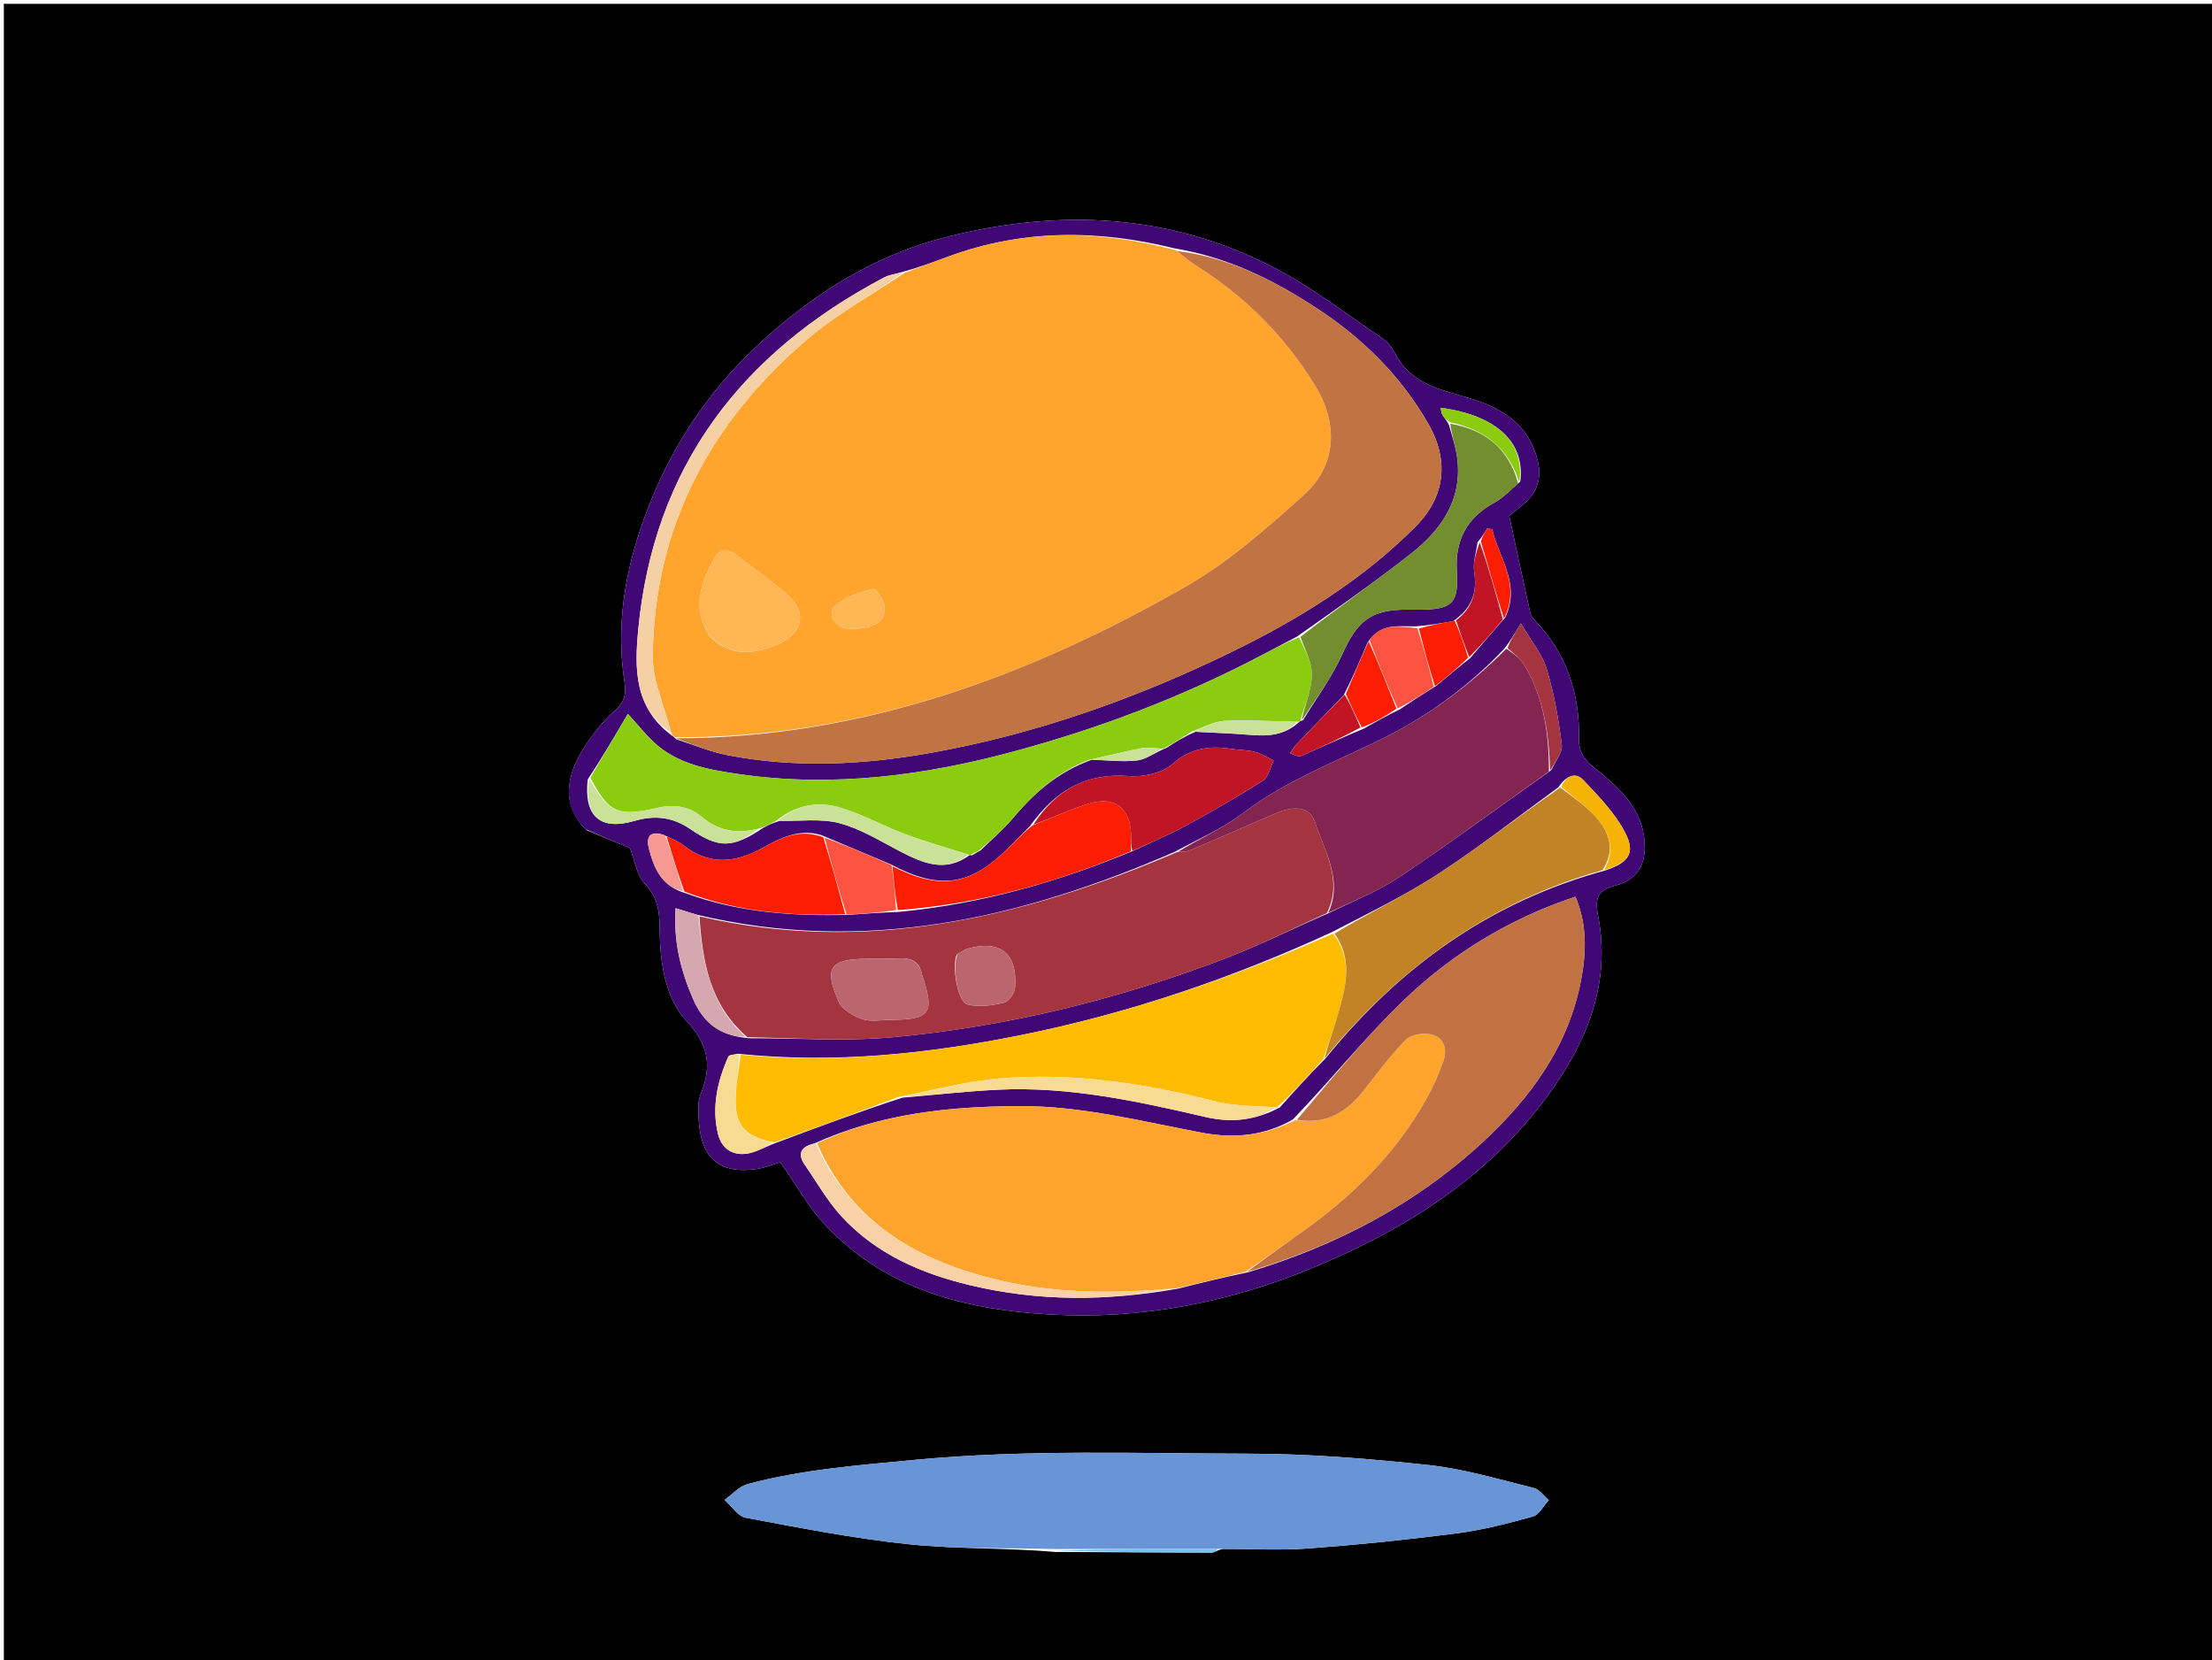<svg version="1.1" id="Layer_1" xmlns="http://www.w3.org/2000/svg" xmlns:xlink="http://www.w3.org/1999/xlink" x="0px" y="0px"
	 width="100%" viewBox="0 0 577 433" enable-background="new 0 0 577 433" xml:space="preserve">
<path fill="#000000" opacity="1" stroke="none" 
	d="
M402,434 
	C268,434 134.5,434 1,434 
	C1,289.667 1,145.333 1,1 
	C193.333,1 385.666,1 578,1 
	C578,145.333 578,289.666 578,434 
	C519.5,434 461,434 402,434 
M275.342,404.8 
	C288.92,404.869 302.498,404.951 316.077,404.964 
	C316.749,404.965 317.422,404.357 319.02,404.003 
	C326.511,403.991 334.035,404.422 341.487,403.869 
	C354.372,402.913 367.245,401.597 380.058,399.936 
	C386.745,399.069 393.356,397.361 399.865,395.545 
	C401.511,395.086 402.637,392.76 404.002,391.291 
	C402.704,390.199 401.561,388.479 400.085,388.116 
	C391.019,385.891 381.968,383.135 372.741,382.142 
	C357.214,380.47 341.56,379.196 325.956,379.168 
	C296.791,379.114 267.612,378.016 238.447,380.794 
	C223.83,382.186 209.25,383.299 195.041,387.089 
	C192.824,387.681 191.016,389.804 189.019,391.219 
	C190.834,392.826 192.453,395.49 194.498,395.871 
	C208.667,398.512 222.858,401.328 237.174,402.802 
	C249.661,404.087 262.321,403.688 275.342,404.8 
M153.048,216.539 
	C156.787,218.095 160.527,219.652 164.339,221.239 
	C165.495,224.154 166.038,228.208 168.316,230.632 
	C171.668,234.2 172.034,237.929 172.074,242.307 
	C172.155,251.001 173.392,260.159 179.169,266.43 
	C184.734,272.472 185.68,277.804 183.002,284.767 
	C182.59,285.838 182.207,287 182.181,288.128 
	C181.943,298.509 184.485,306.734 197.326,304.922 
	C199.567,304.606 201.72,303.667 203.522,303.132 
	C207.65,308.948 210.967,315.006 215.565,319.847 
	C231.412,336.533 252.226,341.66 274.135,342.87 
	C297.609,344.166 320.319,339.786 342.053,330.84 
	C366.311,320.856 388.017,307.262 403.808,285.666 
	C414.031,271.685 420.266,256.396 416.839,238.803 
	C415.831,233.629 417.229,232.084 421.686,230.877 
	C426.489,229.576 429.043,226.228 429.035,220.948 
	C429.021,212.427 423.921,207.013 418.022,201.986 
	C415.114,199.507 411.766,197.722 411.869,192.766 
	C412.109,181.144 408.764,170.607 400.521,161.987 
	C399.965,161.404 399.361,160.687 399.194,159.94 
	C397.336,151.616 395.56,143.273 393.678,134.544 
	C394.196,134.128 395.197,133.283 396.241,132.496 
	C401.538,128.503 402.665,124.028 400.403,117.798 
	C397.998,111.171 392.995,107.435 386.801,105.051 
	C378.735,101.946 369.218,101.631 364.242,92.796 
	C363.362,91.234 362.376,89.475 360.959,88.516 
	C351.451,82.079 342.274,74.943 332.129,69.699 
	C305.036,55.697 276.518,54.405 247.165,61.748 
	C227.127,66.761 210.632,77.561 196.05,91.57 
	C184.704,102.47 176.033,115.477 170.052,129.994 
	C163.759,145.271 160.315,161.165 162.898,177.891 
	C163.317,180.606 163.105,183.018 160.427,185.328 
	C156.979,188.302 154.068,192.138 151.698,196.069 
	C147.948,202.29 146.259,210.152 153.048,216.539 
z"/>
<path fill="#3F0875" opacity="1" stroke="none" 
	d="
M152.775,216.278 
	C146.259,210.152 147.948,202.29 151.698,196.069 
	C154.068,192.138 156.979,188.302 160.427,185.328 
	C163.105,183.018 163.317,180.606 162.898,177.891 
	C160.315,161.165 163.759,145.271 170.052,129.994 
	C176.033,115.477 184.704,102.47 196.05,91.57 
	C210.632,77.561 227.127,66.761 247.165,61.748 
	C276.518,54.405 305.036,55.697 332.129,69.699 
	C342.274,74.943 351.451,82.079 360.959,88.516 
	C362.376,89.475 363.362,91.234 364.242,92.796 
	C369.218,101.631 378.735,101.946 386.801,105.051 
	C392.995,107.435 397.998,111.171 400.403,117.798 
	C402.665,124.028 401.538,128.503 396.241,132.496 
	C395.197,133.283 394.196,134.128 393.678,134.544 
	C395.56,143.273 397.336,151.616 399.194,159.94 
	C399.361,160.687 399.965,161.404 400.521,161.987 
	C408.764,170.607 412.109,181.144 411.869,192.766 
	C411.766,197.722 415.114,199.507 418.022,201.986 
	C423.921,207.013 429.021,212.427 429.035,220.948 
	C429.043,226.228 426.489,229.576 421.686,230.877 
	C417.229,232.084 415.831,233.629 416.839,238.803 
	C420.266,256.396 414.031,271.685 403.808,285.666 
	C388.017,307.262 366.311,320.856 342.053,330.84 
	C320.319,339.786 297.609,344.166 274.135,342.87 
	C252.226,341.66 231.412,336.533 215.565,319.847 
	C210.967,315.006 207.65,308.948 203.522,303.132 
	C201.72,303.667 199.567,304.606 197.326,304.922 
	C184.485,306.734 181.943,298.509 182.181,288.128 
	C182.207,287 182.59,285.838 183.002,284.767 
	C185.68,277.804 184.734,272.472 179.169,266.43 
	C173.392,260.159 172.155,251.001 172.074,242.307 
	C172.034,237.929 171.668,234.2 168.316,230.632 
	C166.038,228.208 165.495,224.154 164.339,221.239 
	C160.527,219.652 156.787,218.095 152.775,216.278 
M355.741,190.048 
	C358.654,188.406 361.568,186.764 365.138,185.02 
	C368.092,183.054 371.047,181.089 374.645,178.882 
	C377.419,176.57 380.193,174.257 383.546,171.62 
	C386.374,168.277 389.202,164.933 392.602,161.111 
	C396.809,152.428 390.985,145.601 389.237,138.02 
	C388.792,137.979 388.347,137.937 387.901,137.896 
	C387.271,138.93 386.64,139.965 385.409,141.458 
	C385.08,144.032 384.164,146.695 384.544,149.159 
	C385.358,154.431 384.082,158.593 379.038,162.005 
	C376.032,162.543 373.027,163.08 369.191,163.383 
	C364.861,163.422 360.214,162.413 356.762,167.533 
	C354.865,172.024 352.968,176.516 350.482,181.358 
	C346.321,185.674 342.148,189.978 338.015,194.321 
	C337.421,194.945 337.024,195.755 336.536,196.479 
	C337.477,196.748 338.627,197.505 339.328,197.207 
	C344.608,194.956 349.799,192.498 355.741,190.048 
M253.629,223.074 
	C254.171,222.727 254.713,222.381 255.846,221.764 
	C258.661,218.985 261.708,216.402 264.244,213.388 
	C269.728,206.868 275.9,201.356 284.882,198.136 
	C288.816,198.257 292.799,198.794 296.666,198.344 
	C299.034,198.069 301.225,196.278 304.24,195.093 
	C306.461,193.667 308.681,192.24 311.845,190.869 
	C316.579,191.129 321.322,191.276 326.043,191.68 
	C330.755,192.083 335.198,191.838 339.018,188.188 
	C339.018,188.188 339.207,187.995 339.854,187.911 
	C343.327,182.18 347.393,176.717 350.132,170.654 
	C354.082,161.908 357.554,159.014 367.078,159.001 
	C368.24,158.999 369.402,159.024 370.565,159.015 
	C378.849,158.949 380.537,157.262 380.013,149.005 
	C379.495,140.848 382.689,134.964 389.903,131.041 
	C392.162,129.812 394.004,127.816 396.573,125.578 
	C397.857,115.334 390.313,108.302 375.771,106.363 
	C375.942,107.042 375.973,107.714 376.273,108.229 
	C376.681,108.928 377.295,109.507 377.997,110.889 
	C378.701,113.611 379.664,116.296 380.061,119.063 
	C381.643,130.078 376.141,138.047 368.097,144.374 
	C358.599,151.845 348.662,158.759 338.228,166.095 
	C334.998,167.797 331.772,169.507 328.537,171.2 
	C308.142,181.871 286.722,189.984 264.548,195.977 
	C241.089,202.319 217.231,205.441 192.937,201.937 
	C184.907,200.779 176.745,199.422 170.448,193.501 
	C168.456,191.629 166.74,189.462 163.781,186.197 
	C160.204,192.285 157.098,197.572 153.31,203.313 
	C152.229,212.782 156.434,216.749 165.451,214.129 
	C170.859,212.557 175.483,213.115 180.071,216.254 
	C187.547,221.368 191.174,221.252 199.042,215.954 
	C200.185,215.335 201.328,214.717 203.389,214.11 
	C208.59,214.227 214.03,213.428 218.929,214.705 
	C224.419,216.136 229.49,219.31 234.614,221.975 
	C240.668,225.123 246.628,227.762 252.997,222.995 
	C252.997,222.995 252.965,223.075 253.629,223.074 
M214.31,217.843 
	C208.542,216.073 203.681,218.501 198.879,221.182 
	C191.811,225.129 184.909,225.786 178.159,220.392 
	C176.916,219.399 175.3,218.873 173.234,217.805 
	C169.788,216.633 168.401,217.956 169.281,221.369 
	C170.586,226.426 172.484,231.138 178.908,233.006 
	C192.359,237.895 206.305,239.006 221.197,238.622 
	C225.362,238.336 229.527,238.051 234.566,237.843 
	C255.565,235.819 275.628,230.215 295.714,221.868 
	C300.223,219.736 304.843,217.807 309.216,215.426 
	C316.072,211.691 322.866,207.813 329.442,203.614 
	C330.895,202.686 331.329,200.161 332.232,198.372 
	C330.645,197.605 329.124,196.59 327.452,196.136 
	C325.55,195.62 323.502,195.667 321.534,195.362 
	C315.742,194.462 310.721,194.954 305.83,199.3 
	C303.156,201.675 298.215,202.71 294.447,202.416 
	C283.206,201.538 275.264,206.215 268.649,215.503 
	C266.791,217.377 264.938,219.257 263.073,221.125 
	C253.193,231.019 245.234,232.284 232.373,225.46 
	C226.599,223.016 220.824,220.573 214.31,217.843 
M418.77,227.033 
	C424.823,225.004 426.694,222.594 423.925,217.194 
	C421.305,212.086 417.033,207.724 413.023,203.472 
	C410.933,201.257 408.49,202.391 406.458,205.384 
	C396.112,212.911 386.035,220.849 375.336,227.835 
	C366.611,233.531 357.143,238.087 347.29,243.194 
	C321.244,255.17 294.255,264.392 266.144,270.023 
	C242.09,274.841 217.809,277.49 192.403,274.843 
	C191.575,275.082 190.227,275.088 189.999,275.596 
	C187.09,282.067 185.592,288.888 187.314,295.862 
	C188.299,299.85 191.558,301.776 195.771,300.721 
	C197.96,300.173 199.981,298.958 202.793,297.955 
	C213.346,294 223.899,290.045 235.394,286.315 
	C243.675,285.604 251.944,284.643 260.24,284.235 
	C278.708,283.329 296.589,287.198 314.423,291.346 
	C320.946,292.864 327.286,292.366 333.863,288.835 
	C337.635,284.63 341.407,280.424 345.822,275.994 
	C364.973,252.411 388.485,235.252 418.77,227.033 
M404.665,200.866 
	C405.632,198.656 407.628,196.322 407.378,194.26 
	C406.568,187.592 405.386,180.888 403.446,174.471 
	C402.278,170.608 399.436,167.252 396.729,162.609 
	C394.86,165.685 393.86,167.331 392.292,169.303 
	C383.064,179.06 372.349,186.885 360.355,192.792 
	C348.082,198.837 335.258,203.695 324.186,212.119 
	C318.967,216.089 312.764,218.766 306.325,222.237 
	C266.614,239.511 225.853,249.038 181.928,238.618 
	C180.225,238.102 178.523,237.586 176.218,236.888 
	C175.661,245.527 177.534,253.04 180.722,260.445 
	C183.439,266.757 187.798,270.301 195.653,270.813 
	C208.134,270.778 220.701,271.672 233.078,270.523 
	C263.043,267.741 292.112,260.563 320.203,249.746 
	C329.019,246.351 337.487,242.052 346.842,238.063 
	C352.921,235.01 359.39,232.54 365,228.786 
	C378.228,219.934 391.048,210.47 404.665,200.866 
M337.242,292.001 
	C329.843,296.265 321.829,297.004 313.669,295.474 
	C297.873,292.512 282.305,288.453 266.007,288.513 
	C247.734,288.58 229.914,290.392 212.368,298.262 
	C209.01,299.05 207.833,300.804 209.97,303.893 
	C213.073,308.377 215.794,313.221 219.445,317.21 
	C228.508,327.112 240.361,332.206 253.182,335.259 
	C270.916,339.483 288.725,339.413 307.323,336.115 
	C313.178,334.651 319.033,333.187 325.631,331.833 
	C348.368,324.959 369.019,314.27 386.575,298.087 
	C399.289,286.366 409.216,272.821 412.467,255.374 
	C413.803,248.204 413.988,240.988 410.934,233.893 
	C393.444,239.73 378.458,248.966 365.709,261.334 
	C355.858,270.892 347.177,281.656 337.242,292.001 
M175.276,191.869 
	C175.517,192.052 175.781,192.194 176.447,192.838 
	C180.87,194.238 185.206,196.081 189.73,196.96 
	C207.456,200.408 225.239,199.512 242.87,196.353 
	C270.048,191.482 295.893,182.353 320.685,170.331 
	C338.41,161.735 355.123,151.498 369.18,137.432 
	C376.994,129.612 378.071,120.149 372.607,110.606 
	C365.413,98.045 355.39,88.18 343.421,80.364 
	C332.252,73.071 320.398,67.088 306.271,64.759 
	C286.41,59.84 266.728,59.778 247.315,66.942 
	C243.535,68.336 239.763,69.75 235.224,70.978 
	C233.659,71.443 231.963,71.661 230.547,72.408 
	C193.367,92.042 170.457,121.793 166.466,164.401 
	C165.545,174.234 165.373,184.629 175.276,191.869 
z"/>
<path fill="#6895D6" opacity="1" stroke="none" 
	d="
M274.905,404.033 
	C262.321,403.688 249.661,404.087 237.174,402.802 
	C222.858,401.328 208.667,398.512 194.498,395.871 
	C192.453,395.49 190.834,392.826 189.019,391.219 
	C191.016,389.804 192.824,387.681 195.041,387.089 
	C209.25,383.299 223.83,382.186 238.447,380.794 
	C267.612,378.016 296.791,379.114 325.956,379.168 
	C341.56,379.196 357.214,380.47 372.741,382.142 
	C381.968,383.135 391.019,385.891 400.085,388.116 
	C401.561,388.479 402.704,390.199 404.002,391.291 
	C402.637,392.76 401.511,395.086 399.865,395.545 
	C393.356,397.361 386.745,399.069 380.058,399.936 
	C367.245,401.597 354.372,402.913 341.487,403.869 
	C334.035,404.422 326.511,403.991 318.083,404.003 
	C303.066,404.013 288.986,404.023 274.905,404.033 
z"/>
<path fill="#77C1F2" opacity="1" stroke="none" 
	d="
M275.124,404.417 
	C288.986,404.023 303.066,404.013 317.621,404.018 
	C317.422,404.357 316.749,404.965 316.077,404.964 
	C302.498,404.951 288.92,404.869 275.124,404.417 
z"/>
<path fill="#FFA42D" opacity="1" stroke="none" 
	d="
M235.987,71.155 
	C239.763,69.75 243.535,68.336 247.315,66.942 
	C266.728,59.778 286.41,59.84 306.719,65.269 
	C308.772,66.946 310.316,68.207 311.991,69.263 
	C324.726,77.292 335.091,87.652 342.995,100.481 
	C349.168,110.501 348.71,121.396 340.067,129.147 
	C330.457,137.766 320.555,146.547 309.438,152.915 
	C268.203,176.532 224.471,192.555 176.067,192.295 
	C175.781,192.194 175.517,192.052 175.139,191.282 
	C173.344,184.19 170.214,177.673 170.275,171.186 
	C170.595,137.398 185.299,110.107 210.587,88.468 
	C218.325,81.846 227.481,76.879 235.987,71.155 
M184.815,165.583 
	C189.422,170.61 195.31,171.395 202.987,168.006 
	C209.685,165.05 210.626,159.524 205.032,154.814 
	C200.857,151.299 196.405,148.113 192.083,144.772 
	C189.835,143.033 187.689,142.927 186.292,145.645 
	C183.133,151.791 180.292,158.043 184.815,165.583 
M219.999,163.905 
	C221.653,163.907 223.337,164.114 224.954,163.868 
	C228.117,163.387 231.026,161.998 230.79,158.347 
	C230.679,156.617 228.457,153.439 227.844,153.589 
	C224.521,154.4 221.021,155.541 218.337,157.568 
	C216.274,159.127 216.226,162.023 219.999,163.905 
z"/>
<path fill="#FEA42D" opacity="1" stroke="none" 
	d="
M324.887,331.723 
	C319.033,333.187 313.178,334.651 306.452,336.096 
	C290.622,337.406 275.736,337.448 260.986,334.011 
	C239.768,329.066 222.256,319.239 213.117,298.186 
	C229.914,290.392 247.734,288.58 266.007,288.513 
	C282.305,288.453 297.873,292.512 313.669,295.474 
	C321.829,297.004 329.843,296.265 337.915,292.149 
	C345.996,293.395 351.314,289.973 355.712,284.455 
	C359.328,279.918 362.732,275.147 366.84,271.099 
	C368.268,269.692 371.816,269.265 373.877,269.95 
	C376.857,270.941 377.583,273.989 376.411,277.062 
	C375.526,279.383 374.639,281.723 373.509,283.93 
	C365.929,298.733 354.712,310.337 341.406,320.051 
	C335.962,324.026 330.397,327.837 324.887,331.723 
z"/>
<path fill="#C27342" opacity="1" stroke="none" 
	d="
M176.257,192.566 
	C224.471,192.555 268.203,176.532 309.438,152.915 
	C320.555,146.547 330.457,137.766 340.067,129.147 
	C348.71,121.396 349.168,110.501 342.995,100.481 
	C335.091,87.652 324.726,77.292 311.991,69.263 
	C310.316,68.207 308.772,66.946 307.047,65.472 
	C320.398,67.088 332.252,73.071 343.421,80.364 
	C355.39,88.18 365.413,98.045 372.607,110.606 
	C378.071,120.149 376.994,129.612 369.18,137.432 
	C355.123,151.498 338.41,161.735 320.685,170.331 
	C295.893,182.353 270.048,191.482 242.87,196.353 
	C225.239,199.512 207.456,200.408 189.73,196.96 
	C185.206,196.081 180.87,194.238 176.257,192.566 
z"/>
<path fill="#A43440" opacity="1" stroke="none" 
	d="
M346.114,238.167 
	C337.487,242.052 329.019,246.351 320.203,249.746 
	C292.112,260.563 263.043,267.741 233.078,270.523 
	C220.701,271.672 208.134,270.778 194.928,270.537 
	C184.952,261.856 183.265,250.602 182.445,239.023 
	C225.853,249.038 266.614,239.511 306.932,222.293 
	C308.489,222.181 309.514,222.186 310.379,221.818 
	C317.846,218.637 325.286,215.394 332.731,212.16 
	C337.727,209.99 341.709,210.492 343,214.402 
	C345.526,222.055 350.384,229.571 346.114,238.167 
M240.444,254.01 
	C239.802,250.777 237.66,249.817 234.607,249.975 
	C231.793,250.12 228.968,250.068 226.148,250.087 
	C216.477,250.155 214.841,252.363 218.797,261.312 
	C219.704,263.365 222.622,265.006 224.966,265.81 
	C227.196,266.574 229.887,266.019 232.375,266 
	C242.787,265.919 243.897,264.413 240.444,254.01 
M249.58,248.953 
	C248.238,251.958 249.754,261.291 252.357,261.987 
	C255.326,262.781 258.834,262.246 261.932,261.527 
	C263.169,261.24 264.689,258.971 264.789,257.515 
	C265.402,248.622 260.899,245.061 252.433,247.434 
	C251.644,247.655 250.923,248.115 249.58,248.953 
z"/>
<path fill="#FDBB02" opacity="1" stroke="none" 
	d="
M234.452,286.09 
	C223.899,290.045 213.346,294 202.052,297.952 
	C194.862,296.746 191.939,293.792 191.877,287.345 
	C191.838,283.27 192.738,279.186 193.217,275.107 
	C217.809,277.49 242.09,274.841 266.144,270.023 
	C294.255,264.392 321.244,255.17 347.729,243.519 
	C352.639,249.849 351.261,256.333 349.525,262.737 
	C348.291,267.289 346.642,271.729 345.179,276.218 
	C341.407,280.424 337.635,284.63 333.058,288.863 
	C327.144,288.39 321.868,288.542 316.959,287.273 
	C298.463,282.493 279.745,279.708 260.683,281.292 
	C251.867,282.024 243.191,284.438 234.452,286.09 
z"/>
<path fill="#C27242" opacity="1" stroke="none" 
	d="
M325.259,331.778 
	C330.397,327.837 335.962,324.026 341.406,320.051 
	C354.712,310.337 365.929,298.733 373.509,283.93 
	C374.639,281.723 375.526,279.383 376.411,277.062 
	C377.583,273.989 376.857,270.941 373.877,269.95 
	C371.816,269.265 368.268,269.692 366.84,271.099 
	C362.732,275.147 359.328,279.918 355.712,284.455 
	C351.314,289.973 345.996,293.395 338.282,292.09 
	C347.177,281.656 355.858,270.892 365.709,261.334 
	C378.458,248.966 393.444,239.73 410.934,233.893 
	C413.988,240.988 413.803,248.204 412.467,255.374 
	C409.216,272.821 399.289,286.366 386.575,298.087 
	C369.019,314.27 348.368,324.959 325.259,331.778 
z"/>
<path fill="#8CCC10" opacity="1" stroke="none" 
	d="
M202.47,214.099 
	C201.328,214.717 200.185,215.335 198.325,216.025 
	C192.275,217.637 187.5,216.775 183.161,213.135 
	C179.772,210.292 175.922,209.69 171.479,210.721 
	C161.107,213.129 158.793,211.938 153.992,202.858 
	C157.098,197.572 160.204,192.285 163.781,186.197 
	C166.74,189.462 168.456,191.629 170.448,193.501 
	C176.745,199.422 184.907,200.779 192.937,201.937 
	C217.231,205.441 241.089,202.319 264.548,195.977 
	C286.722,189.984 308.142,181.871 328.537,171.2 
	C331.772,169.507 334.998,167.797 338.865,166.215 
	C340.475,169.622 342.316,172.939 342.201,176.188 
	C342.061,180.154 340.279,184.062 339.207,187.995 
	C339.207,187.995 339.018,188.188 338.503,188.258 
	C331.783,188.183 325.561,187.718 319.379,188.032 
	C316.514,188.178 313.725,189.84 310.901,190.814 
	C308.681,192.24 306.461,193.667 303.557,195.23 
	C301.233,195.27 299.53,194.842 297.963,195.137 
	C293.266,196.019 288.623,197.184 283.958,198.238 
	C275.9,201.356 269.728,206.868 264.244,213.388 
	C261.708,216.402 258.661,218.985 255.221,221.948 
	C254.052,222.446 253.508,222.76 252.965,223.075 
	C252.965,223.075 252.997,222.995 252.616,222.918 
	C246.839,221.098 241.372,219.548 236.068,217.56 
	C230.236,215.374 224.715,212.228 218.764,210.535 
	C213.044,208.907 207.298,210.144 202.47,214.099 
z"/>
<path fill="#832550" opacity="1" stroke="none" 
	d="
M346.478,238.115 
	C350.384,229.571 345.526,222.055 343,214.402 
	C341.709,210.492 337.727,209.99 332.731,212.16 
	C325.286,215.394 317.846,218.637 310.379,221.818 
	C309.514,222.186 308.489,222.181 307.273,222.189 
	C312.764,218.766 318.967,216.089 324.186,212.119 
	C335.258,203.695 348.082,198.837 360.355,192.792 
	C372.349,186.885 383.064,179.06 392.932,169.205 
	C394.993,170.612 396.763,171.914 397.774,173.656 
	C402.717,182.175 404.074,191.57 404.032,201.253 
	C391.048,210.47 378.228,219.934 365,228.786 
	C359.39,232.54 352.921,235.01 346.478,238.115 
z"/>
<path fill="#C18325" opacity="1" stroke="none" 
	d="
M345.5,276.106 
	C346.642,271.729 348.291,267.289 349.525,262.737 
	C351.261,256.333 352.639,249.849 348.087,243.496 
	C357.143,238.087 366.611,233.531 375.336,227.835 
	C386.035,220.849 396.112,212.911 406.979,205.433 
	C410.396,207.945 413.569,210.153 416.123,212.93 
	C419.882,217.018 421.397,221.747 418.023,226.964 
	C388.485,235.252 364.973,252.411 345.5,276.106 
z"/>
<path fill="#728E2F" opacity="1" stroke="none" 
	d="
M339.531,187.953 
	C340.279,184.062 342.061,180.154 342.201,176.188 
	C342.316,172.939 340.475,169.622 339.208,166.125 
	C348.662,158.759 358.599,151.845 368.097,144.374 
	C376.141,138.047 381.643,130.078 380.061,119.063 
	C379.664,116.296 378.701,113.611 378.29,110.514 
	C387.534,112.072 393.605,117.141 396.037,126.172 
	C394.004,127.816 392.162,129.812 389.903,131.041 
	C382.689,134.964 379.495,140.848 380.013,149.005 
	C380.537,157.262 378.849,158.949 370.565,159.015 
	C369.402,159.024 368.24,158.999 367.078,159.001 
	C357.554,159.014 354.082,161.908 350.132,170.654 
	C347.393,176.717 343.327,182.18 339.531,187.953 
z"/>
<path fill="#FB1E03" opacity="1" stroke="none" 
	d="
M232.799,225.94 
	C245.234,232.284 253.193,231.019 263.073,221.125 
	C264.938,219.257 266.791,217.377 269.29,215.291 
	C274.662,213.22 279.298,211.042 284.149,209.58 
	C290.727,207.597 294.786,210.77 295.037,217.574 
	C295.092,219.054 295.024,220.538 295.013,222.02 
	C275.628,230.215 255.565,235.819 234.189,237.379 
	C233.475,233.256 233.137,229.598 232.799,225.94 
z"/>
<path fill="#C11525" opacity="1" stroke="none" 
	d="
M295.363,221.944 
	C295.024,220.538 295.092,219.054 295.037,217.574 
	C294.786,210.77 290.727,207.597 284.149,209.58 
	C279.298,211.042 274.662,213.22 269.567,215.101 
	C275.264,206.215 283.206,201.538 294.447,202.416 
	C298.215,202.71 303.156,201.675 305.83,199.3 
	C310.721,194.954 315.742,194.462 321.534,195.362 
	C323.502,195.667 325.55,195.62 327.452,196.136 
	C329.124,196.59 330.645,197.605 332.232,198.372 
	C331.329,200.161 330.895,202.686 329.442,203.614 
	C322.866,207.813 316.072,211.691 309.216,215.426 
	C304.843,217.807 300.223,219.736 295.363,221.944 
z"/>
<path fill="#FB1E03" opacity="1" stroke="none" 
	d="
M220.469,238.459 
	C206.305,239.006 192.359,237.895 178.524,232.554 
	C176.712,227.445 175.284,222.788 173.856,218.131 
	C175.3,218.873 176.916,219.399 178.159,220.392 
	C184.909,225.786 191.811,225.129 198.879,221.182 
	C203.681,218.501 208.542,216.073 214.741,218.365 
	C216.938,225.411 218.703,231.935 220.469,238.459 
z"/>
<path fill="#F6D0A5" opacity="1" stroke="none" 
	d="
M235.606,71.067 
	C227.481,76.879 218.325,81.846 210.587,88.468 
	C185.299,110.107 170.595,137.398 170.275,171.186 
	C170.214,177.673 173.344,184.19 175.022,191.089 
	C165.373,184.629 165.545,174.234 166.466,164.401 
	C170.457,121.793 193.367,92.042 230.547,72.408 
	C231.963,71.661 233.659,71.443 235.606,71.067 
z"/>
<path fill="#F8D2A6" opacity="1" stroke="none" 
	d="
M212.743,298.224 
	C222.256,319.239 239.768,329.066 260.986,334.011 
	C275.736,337.448 290.622,337.406 306.077,336.043 
	C288.725,339.413 270.916,339.483 253.182,335.259 
	C240.361,332.206 228.508,327.112 219.445,317.21 
	C215.794,313.221 213.073,308.377 209.97,303.893 
	C207.833,300.804 209.01,299.05 212.743,298.224 
z"/>
<path fill="#F8DB93" opacity="1" stroke="none" 
	d="
M234.923,286.202 
	C243.191,284.438 251.867,282.024 260.683,281.292 
	C279.745,279.708 298.463,282.493 316.959,287.273 
	C321.868,288.542 327.144,288.39 332.729,288.906 
	C327.286,292.366 320.946,292.864 314.423,291.346 
	C296.589,287.198 278.708,283.329 260.24,284.235 
	C251.944,284.643 243.675,285.604 234.923,286.202 
z"/>
<path fill="#FC5440" opacity="1" stroke="none" 
	d="
M220.833,238.541 
	C218.703,231.935 216.938,225.411 215.111,218.508 
	C220.824,220.573 226.599,223.016 232.586,225.7 
	C233.137,229.598 233.475,233.256 233.752,237.34 
	C229.527,238.051 225.362,238.336 220.833,238.541 
z"/>
<path fill="#FC5440" opacity="1" stroke="none" 
	d="
M357.26,166.996 
	C360.214,162.413 364.861,163.422 369.708,163.829 
	C371.485,169.224 372.743,174.174 374.001,179.123 
	C371.047,181.089 368.092,183.054 364.589,184.762 
	C361.78,178.668 359.52,172.832 357.26,166.996 
z"/>
<path fill="#D5A7AE" opacity="1" stroke="none" 
	d="
M182.187,238.82 
	C183.265,250.602 184.952,261.856 194.448,270.444 
	C187.798,270.301 183.439,266.757 180.722,260.445 
	C177.534,253.04 175.661,245.527 176.218,236.888 
	C178.523,237.586 180.225,238.102 182.187,238.82 
z"/>
<path fill="#C11525" opacity="1" stroke="none" 
	d="
M379.815,161.805 
	C384.082,158.593 385.358,154.431 384.544,149.159 
	C384.164,146.695 385.08,144.032 385.979,141.466 
	C388.377,148.179 390.204,154.885 392.03,161.59 
	C389.202,164.933 386.374,168.277 383.245,171.388 
	C381.901,168.04 380.858,164.923 379.815,161.805 
z"/>
<path fill="#CAE298" opacity="1" stroke="none" 
	d="
M202.93,214.105 
	C207.298,210.144 213.044,208.907 218.764,210.535 
	C224.715,212.228 230.236,215.374 236.068,217.56 
	C241.372,219.548 246.839,221.098 252.656,222.935 
	C246.628,227.762 240.668,225.123 234.614,221.975 
	C229.49,219.31 224.419,216.136 218.929,214.705 
	C214.03,213.428 208.59,214.227 202.93,214.105 
z"/>
<path fill="#CAE298" opacity="1" stroke="none" 
	d="
M153.651,203.086 
	C158.793,211.938 161.107,213.129 171.479,210.721 
	C175.922,209.69 179.772,210.292 183.161,213.135 
	C187.5,216.775 192.275,217.637 198.042,216.069 
	C191.174,221.252 187.547,221.368 180.071,216.254 
	C175.483,213.115 170.859,212.557 165.451,214.129 
	C156.434,216.749 152.229,212.782 153.651,203.086 
z"/>
<path fill="#A43440" opacity="1" stroke="none" 
	d="
M404.348,201.059 
	C404.074,191.57 402.717,182.175 397.774,173.656 
	C396.763,171.914 394.993,170.612 393.217,169.042 
	C393.86,167.331 394.86,165.685 396.729,162.609 
	C399.436,167.252 402.278,170.608 403.446,174.471 
	C405.386,180.888 406.568,187.592 407.378,194.26 
	C407.628,196.322 405.632,198.656 404.348,201.059 
z"/>
<path fill="#FB1E03" opacity="1" stroke="none" 
	d="
M357.011,167.264 
	C359.52,172.832 361.78,178.668 364.261,184.813 
	C361.568,186.764 358.654,188.406 355.246,189.732 
	C353.524,186.613 352.297,183.81 351.07,181.008 
	C352.968,176.516 354.865,172.024 357.011,167.264 
z"/>
<path fill="#F8DB93" opacity="1" stroke="none" 
	d="
M192.81,274.975 
	C192.738,279.186 191.838,283.27 191.877,287.345 
	C191.939,293.792 194.862,296.746 201.694,297.997 
	C199.981,298.958 197.96,300.173 195.771,300.721 
	C191.558,301.776 188.299,299.85 187.314,295.862 
	C185.592,288.888 187.09,282.067 189.999,275.596 
	C190.227,275.088 191.575,275.082 192.81,274.975 
z"/>
<path fill="#F5B306" opacity="1" stroke="none" 
	d="
M418.396,226.999 
	C421.397,221.747 419.882,217.018 416.123,212.93 
	C413.569,210.153 410.396,207.945 407.261,205.256 
	C408.49,202.391 410.933,201.257 413.023,203.472 
	C417.033,207.724 421.305,212.086 423.925,217.194 
	C426.694,222.594 424.823,225.004 418.396,226.999 
z"/>
<path fill="#FB1E03" opacity="1" stroke="none" 
	d="
M379.426,161.905 
	C380.858,164.923 381.901,168.04 382.955,171.551 
	C380.193,174.257 377.419,176.57 374.323,179.003 
	C372.743,174.174 371.485,169.224 370.124,163.946 
	C373.027,163.08 376.032,162.543 379.426,161.905 
z"/>
<path fill="#C11525" opacity="1" stroke="none" 
	d="
M350.776,181.183 
	C352.297,183.81 353.524,186.613 354.885,189.76 
	C349.799,192.498 344.608,194.956 339.328,197.207 
	C338.627,197.505 337.477,196.748 336.536,196.479 
	C337.024,195.755 337.421,194.945 338.015,194.321 
	C342.148,189.978 346.321,185.674 350.776,181.183 
z"/>
<path fill="#8CCC10" opacity="1" stroke="none" 
	d="
M396.305,125.875 
	C393.605,117.141 387.534,112.072 378.201,110.138 
	C377.295,109.507 376.681,108.928 376.273,108.229 
	C375.973,107.714 375.942,107.042 375.771,106.363 
	C390.313,108.302 397.857,115.334 396.305,125.875 
z"/>
<path fill="#CAE298" opacity="1" stroke="none" 
	d="
M311.373,190.842 
	C313.725,189.84 316.514,188.178 319.379,188.032 
	C325.561,187.718 331.783,188.183 338.368,188.253 
	C335.198,191.838 330.755,192.083 326.043,191.68 
	C321.322,191.276 316.579,191.129 311.373,190.842 
z"/>
<path fill="#FB1E03" opacity="1" stroke="none" 
	d="
M392.316,161.35 
	C390.204,154.885 388.377,148.179 386.28,141.237 
	C386.64,139.965 387.271,138.93 387.901,137.896 
	C388.347,137.937 388.792,137.979 389.237,138.02 
	C390.985,145.601 396.809,152.428 392.316,161.35 
z"/>
<path fill="#F69992" opacity="1" stroke="none" 
	d="
M173.545,217.968 
	C175.284,222.788 176.712,227.445 178.16,232.472 
	C172.484,231.138 170.586,226.426 169.281,221.369 
	C168.401,217.956 169.788,216.633 173.545,217.968 
z"/>
<path fill="#CAE298" opacity="1" stroke="none" 
	d="
M284.42,198.187 
	C288.623,197.184 293.266,196.019 297.963,195.137 
	C299.53,194.842 301.233,195.27 303.185,195.268 
	C301.225,196.278 299.034,198.069 296.666,198.344 
	C292.799,198.794 288.816,198.257 284.42,198.187 
z"/>
<path fill="#CAE298" opacity="1" stroke="none" 
	d="
M253.297,223.074 
	C253.508,222.76 254.052,222.446 254.925,222.083 
	C254.713,222.381 254.171,222.727 253.297,223.074 
z"/>
<path fill="#FFB655" opacity="1" stroke="none" 
	d="
M184.63,165.252 
	C180.292,158.043 183.133,151.791 186.292,145.645 
	C187.689,142.927 189.835,143.033 192.083,144.772 
	C196.405,148.113 200.857,151.299 205.032,154.814 
	C210.626,159.524 209.685,165.05 202.987,168.006 
	C195.31,171.395 189.422,170.61 184.63,165.252 
z"/>
<path fill="#FFB655" opacity="1" stroke="none" 
	d="
M219.601,163.807 
	C216.226,162.023 216.274,159.127 218.337,157.568 
	C221.021,155.541 224.521,154.4 227.844,153.589 
	C228.457,153.439 230.679,156.617 230.79,158.347 
	C231.026,161.998 228.117,163.387 224.954,163.868 
	C223.337,164.114 221.653,163.907 219.601,163.807 
z"/>
<path fill="#BB666E" opacity="1" stroke="none" 
	d="
M240.575,254.383 
	C243.897,264.413 242.787,265.919 232.375,266 
	C229.887,266.019 227.196,266.574 224.966,265.81 
	C222.622,265.006 219.704,263.365 218.797,261.312 
	C214.841,252.363 216.477,250.155 226.148,250.087 
	C228.968,250.068 231.793,250.12 234.607,249.975 
	C237.66,249.817 239.802,250.777 240.575,254.383 
z"/>
<path fill="#BB666E" opacity="1" stroke="none" 
	d="
M249.875,248.709 
	C250.923,248.115 251.644,247.655 252.433,247.434 
	C260.899,245.061 265.402,248.622 264.789,257.515 
	C264.689,258.971 263.169,261.24 261.932,261.527 
	C258.834,262.246 255.326,262.781 252.357,261.987 
	C249.754,261.291 248.238,251.958 249.875,248.709 
z"/>
</svg>